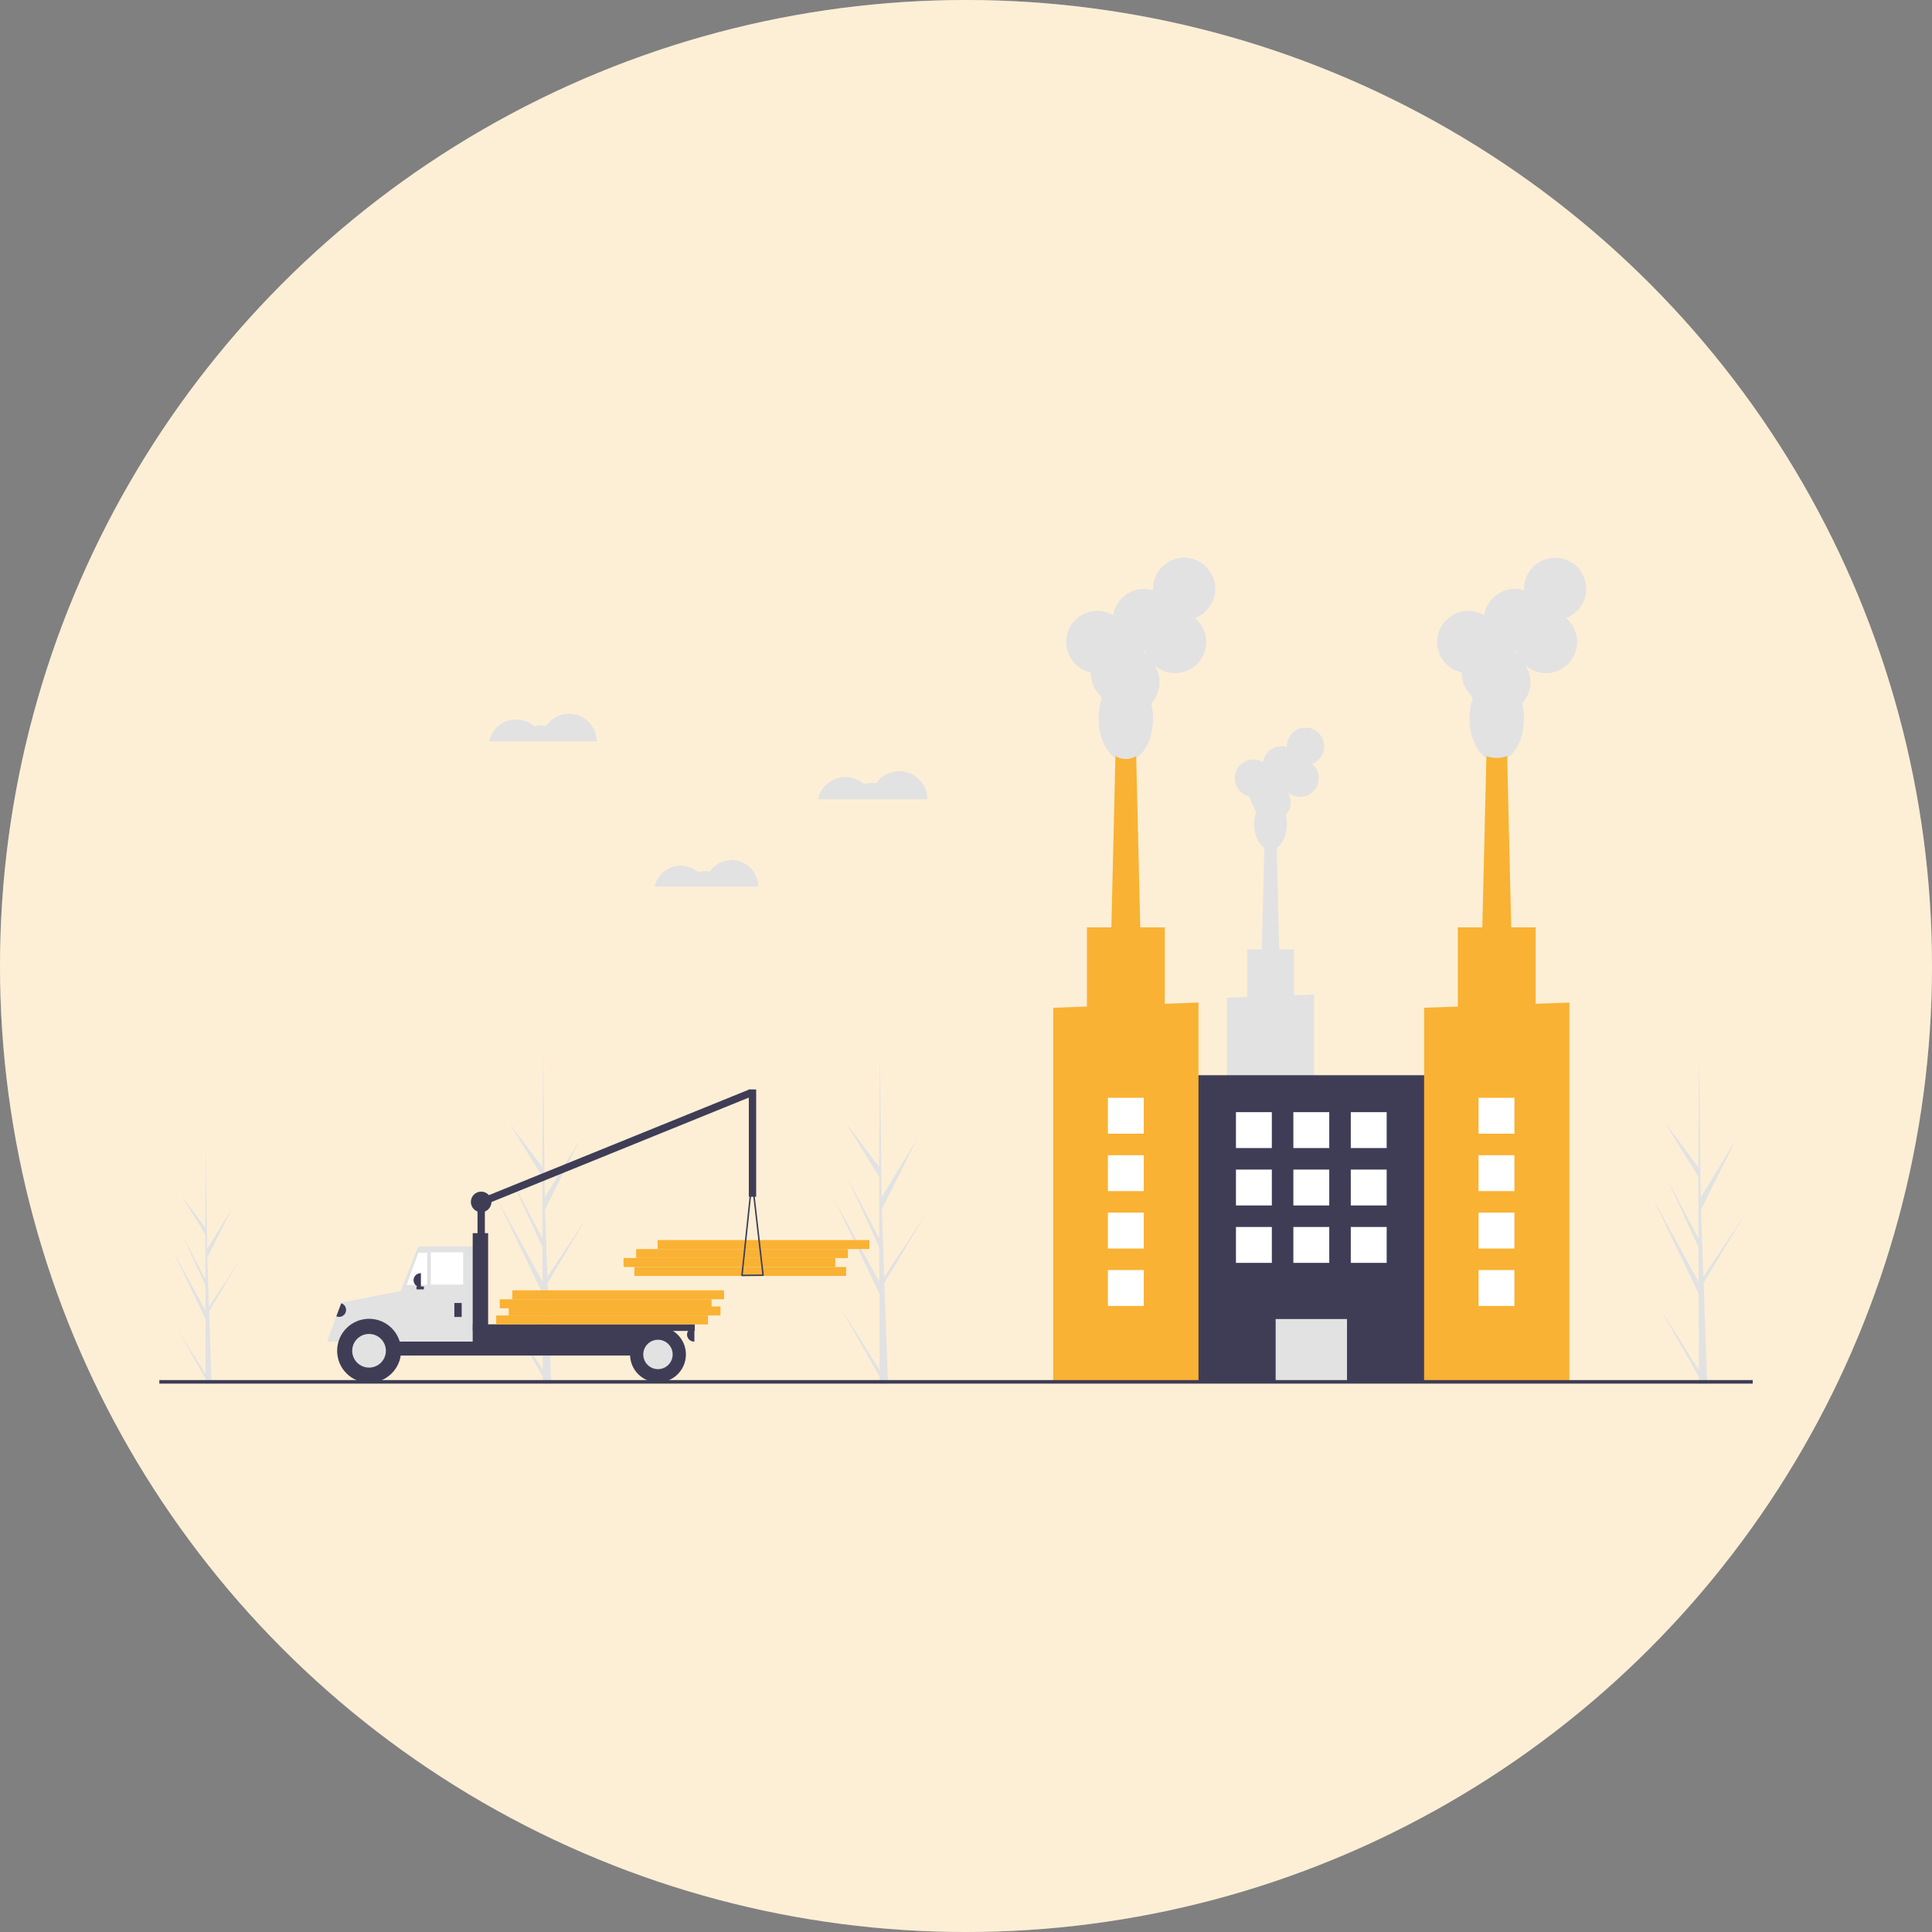 <svg width="97" height="97" viewBox="0 0 97 97" fill="none" xmlns="http://www.w3.org/2000/svg">
<rect x="0" y="0" width="97" height="97" fill="#808080" stroke="none"/>
<circle cx="48.5" cy="48.5" r="48.5" fill="white"/>
<circle cx="48.5" cy="48.5" r="48.5" fill="#F9B233" fill-opacity="0.2"/>
<g clip-path="url(#clip0_515_3678)">
<path d="M27.253 68.784L25.283 65.657L27.254 69.125L27.255 69.481C27.396 69.48 27.535 69.474 27.673 69.465L27.512 64.888L27.514 64.852L27.511 64.845L27.495 64.413L29.556 60.985L27.493 64.089L27.487 64.181L27.366 60.722L29.137 57.176L27.352 60.114L27.269 52.946L27.268 52.922L27.268 52.945L27.228 58.597L25.535 56.336L27.229 59.084L27.237 62.18L25.666 59.19L27.238 62.635L27.242 64.356L24.961 60.193L27.244 64.957L27.253 68.784Z" fill="#E2E2E2"/>
<path d="M44.164 68.784L42.193 65.657L44.164 69.125L44.166 69.481C44.306 69.48 44.445 69.474 44.583 69.465L44.422 64.888L44.425 64.852L44.421 64.845L44.406 64.413L46.466 60.985L44.403 64.089L44.397 64.181L44.276 60.722L46.047 57.176L44.262 60.114L44.179 52.946L44.179 52.922L44.178 52.945L44.138 58.597L42.445 56.336L44.139 59.084L44.147 62.18L42.577 59.19L44.148 62.635L44.152 64.356L41.871 60.193L44.154 64.957L44.164 68.784Z" fill="#E2E2E2"/>
<path d="M10.323 68.985L8.9 66.727L10.324 69.231L10.325 69.489C10.426 69.488 10.527 69.484 10.626 69.477L10.51 66.172L10.512 66.146L10.509 66.141L10.498 65.829L11.986 63.354L10.497 65.595L10.492 65.661L10.404 63.164L11.684 60.603L10.394 62.725L10.335 57.548L10.334 57.531L10.334 57.548L10.305 61.629L9.083 59.996L10.306 61.981L10.312 64.216L9.177 62.057L10.312 64.545L10.315 65.788L8.668 62.782L10.317 66.221L10.323 68.985Z" fill="#E2E2E2"/>
<path d="M85.293 68.784L83.322 65.657L85.293 69.125L85.294 69.481C85.435 69.48 85.574 69.474 85.712 69.465L85.551 64.888L85.553 64.852L85.55 64.845L85.534 64.413L87.595 60.985L85.532 64.089L85.526 64.181L85.405 60.722L87.176 57.176L85.391 60.114L85.308 52.946L85.308 52.922L85.307 52.945L85.267 58.597L83.574 56.336L85.268 59.084L85.276 62.18L83.706 59.19L85.277 62.635L85.281 64.356L83 60.193L85.283 64.957L85.293 68.784Z" fill="#E2E2E2"/>
<path d="M31.85 64.062H42.48V63.612H31.85V64.062Z" fill="#F9B233"/>
<path d="M31.307 63.612H41.938V63.162H31.307V63.612Z" fill="#F9B233"/>
<path d="M31.94 63.162H42.57V62.711H31.94V63.162Z" fill="#F9B233"/>
<path d="M33.018 62.711H43.648V62.261H33.018V62.711Z" fill="#F9B233"/>
<path d="M23.975 62.891H24.344V60.27H23.975V62.891Z" fill="#3F3D56"/>
<path d="M23.974 60.237L24.113 60.579L37.772 55.035L37.633 54.693L23.974 60.237Z" fill="#3F3D56"/>
<path d="M17.144 66.803H20.355V65.548H17.144V66.803Z" fill="#3F3D56"/>
<path d="M17.439 68.058H33.273V66.656H17.439V68.058Z" fill="#3F3D56"/>
<path d="M20.043 67.357H23.845V62.577H21.003L20.043 64.988V67.357Z" fill="#E2E2E2"/>
<path d="M21.63 64.497H23.254V62.873H21.63V64.497Z" fill="white"/>
<path d="M20.414 64.515H21.448V62.891H21.005L20.414 64.515Z" fill="white"/>
<path d="M22.811 66.121H23.18V65.419H22.811V66.121Z" fill="#3F3D56"/>
<path d="M21.133 64.626H21.114C21.021 64.626 20.932 64.588 20.866 64.523C20.801 64.457 20.764 64.368 20.764 64.275C20.764 64.182 20.801 64.093 20.866 64.027C20.932 63.961 21.021 63.924 21.114 63.924H21.133V64.626Z" fill="#3F3D56"/>
<path d="M34.863 67.357H34.845C34.752 67.357 34.663 67.32 34.597 67.254C34.531 67.189 34.494 67.099 34.494 67.006C34.494 66.913 34.531 66.824 34.597 66.758C34.663 66.693 34.752 66.656 34.845 66.656H34.863V67.357V67.357Z" fill="#3F3D56"/>
<path d="M18.567 66.65C18.292 66.654 18.022 66.719 17.776 66.842C17.53 66.964 17.315 67.14 17.147 67.357H16.426L17.127 65.403L20.394 64.759L20.301 67.357H19.986C19.818 67.14 19.603 66.964 19.357 66.842C19.111 66.719 18.841 66.654 18.567 66.65Z" fill="#E2E2E2"/>
<path d="M18.531 69.424C19.418 69.424 20.137 68.705 20.137 67.819C20.137 66.932 19.418 66.213 18.531 66.213C17.645 66.213 16.926 66.932 16.926 67.819C16.926 68.705 17.645 69.424 18.531 69.424Z" fill="#3F3D56"/>
<path d="M18.529 68.663C18.995 68.663 19.374 68.285 19.374 67.818C19.374 67.352 18.995 66.973 18.529 66.973C18.062 66.973 17.684 67.352 17.684 67.818C17.684 68.285 18.062 68.663 18.529 68.663Z" fill="#E2E2E2"/>
<path d="M33.035 69.406C33.81 69.406 34.438 68.778 34.438 68.003C34.438 67.228 33.81 66.6 33.035 66.6C32.261 66.6 31.633 67.228 31.633 68.003C31.633 68.778 32.261 69.406 33.035 69.406Z" fill="#3F3D56"/>
<path d="M33.035 68.741C33.443 68.741 33.773 68.41 33.773 68.003C33.773 67.595 33.443 67.265 33.035 67.265C32.627 67.265 32.297 67.595 32.297 68.003C32.297 68.41 32.627 68.741 33.035 68.741Z" fill="#E2E2E2"/>
<path d="M23.733 67.504H24.508V61.913H23.733V67.504Z" fill="#3F3D56"/>
<path d="M23.736 66.822H34.883V66.49H23.736V66.822Z" fill="#3F3D56"/>
<path d="M20.912 64.736H21.281V64.589H20.912V64.736Z" fill="#3F3D56"/>
<path d="M37.224 64.06C37.221 64.056 37.218 64.052 37.217 64.047C37.215 64.042 37.215 64.037 37.215 64.031L37.724 59.218C37.725 59.209 37.729 59.2 37.736 59.194C37.743 59.188 37.752 59.185 37.761 59.185H37.761C37.77 59.185 37.779 59.188 37.785 59.194C37.792 59.2 37.796 59.208 37.797 59.217L38.348 64.021C38.349 64.026 38.348 64.031 38.347 64.036C38.345 64.041 38.342 64.046 38.339 64.05C38.336 64.053 38.331 64.057 38.327 64.059C38.322 64.061 38.317 64.062 38.312 64.062L37.252 64.072H37.252C37.247 64.072 37.242 64.071 37.237 64.069C37.232 64.067 37.228 64.064 37.224 64.06ZM37.762 59.559L37.293 63.998L38.27 63.989L37.762 59.559Z" fill="#3F3D56"/>
<path d="M17.133 65.432L17.15 65.438C17.237 65.471 17.307 65.537 17.346 65.622C17.384 65.707 17.387 65.803 17.354 65.89C17.321 65.977 17.255 66.048 17.17 66.086C17.085 66.124 16.989 66.127 16.902 66.094L16.885 66.088L17.133 65.432Z" fill="#3F3D56"/>
<path d="M37.596 60.086H37.965V54.697H37.596V60.086Z" fill="#3F3D56"/>
<path d="M24.157 60.861C24.443 60.861 24.674 60.63 24.674 60.344C24.674 60.059 24.443 59.827 24.157 59.827C23.872 59.827 23.641 60.059 23.641 60.344C23.641 60.63 23.872 60.861 24.157 60.861Z" fill="#3F3D56"/>
<path d="M24.912 66.495H35.543V66.045H24.912V66.495Z" fill="#F9B233"/>
<path d="M25.541 66.045H36.172V65.594H25.541V66.045Z" fill="#F9B233"/>
<path d="M25.092 65.684H35.723V65.234H25.092V65.684Z" fill="#F9B233"/>
<path d="M25.721 65.234H36.352V64.783H25.721V65.234Z" fill="#F9B233"/>
<path d="M42.446 39.013C42.785 39.012 43.113 39.134 43.369 39.356C43.571 39.301 43.783 39.292 43.989 39.329C44.16 39.081 44.405 38.895 44.69 38.796C44.974 38.698 45.283 38.693 45.57 38.782C45.857 38.872 46.109 39.051 46.287 39.293C46.465 39.536 46.562 39.829 46.562 40.13H41.066C41.134 39.814 41.308 39.53 41.559 39.327C41.81 39.124 42.123 39.013 42.446 39.013Z" fill="#E2E2E2"/>
<path d="M34.176 43.459C34.496 43.458 34.806 43.574 35.048 43.783C35.239 43.731 35.439 43.722 35.634 43.758C35.796 43.523 36.028 43.347 36.297 43.254C36.566 43.161 36.857 43.156 37.129 43.241C37.401 43.325 37.638 43.495 37.807 43.724C37.975 43.953 38.066 44.23 38.066 44.515H32.871C32.935 44.216 33.099 43.948 33.337 43.756C33.574 43.563 33.87 43.459 34.176 43.459Z" fill="#E2E2E2"/>
<path d="M25.912 36.126C26.245 36.126 26.568 36.246 26.819 36.464C27.018 36.41 27.227 36.401 27.43 36.437C27.598 36.194 27.839 36.01 28.119 35.913C28.399 35.816 28.702 35.812 28.985 35.9C29.267 35.988 29.515 36.164 29.69 36.402C29.866 36.641 29.96 36.929 29.96 37.225H24.555C24.621 36.914 24.792 36.635 25.039 36.435C25.286 36.235 25.594 36.126 25.912 36.126Z" fill="#E2E2E2"/>
<path d="M61.602 50.089V61.342H65.978V49.932L64.962 49.969V47.666H64.225L64.103 42.567C64.401 42.373 64.61 41.913 64.61 41.376C64.611 41.221 64.593 41.068 64.557 40.918C64.697 40.765 64.784 40.571 64.802 40.364C64.82 40.158 64.769 39.951 64.657 39.776C64.751 39.858 64.86 39.92 64.978 39.96C65.095 39.999 65.22 40.015 65.344 40.005C65.468 39.996 65.588 39.963 65.699 39.907C65.81 39.85 65.908 39.773 65.989 39.678C66.069 39.584 66.13 39.474 66.168 39.356C66.206 39.237 66.219 39.113 66.209 38.989C66.198 38.865 66.162 38.745 66.105 38.635C66.047 38.525 65.968 38.428 65.873 38.348C66.033 38.289 66.175 38.187 66.282 38.053C66.388 37.919 66.456 37.758 66.478 37.588C66.5 37.418 66.475 37.245 66.405 37.089C66.336 36.932 66.225 36.797 66.084 36.699C65.944 36.601 65.779 36.544 65.608 36.533C65.437 36.522 65.266 36.558 65.114 36.637C64.962 36.717 64.835 36.836 64.746 36.982C64.657 37.129 64.61 37.297 64.61 37.468C64.61 37.482 64.611 37.496 64.611 37.509C64.482 37.47 64.347 37.459 64.213 37.477C64.08 37.494 63.952 37.541 63.838 37.612C63.724 37.684 63.627 37.779 63.553 37.892C63.479 38.004 63.43 38.132 63.41 38.265C63.293 38.195 63.162 38.152 63.026 38.138C62.891 38.124 62.754 38.139 62.626 38.184C62.497 38.228 62.379 38.299 62.281 38.394C62.183 38.488 62.106 38.602 62.057 38.729C62.007 38.855 61.986 38.992 61.994 39.127C62.002 39.263 62.04 39.395 62.105 39.515C62.169 39.635 62.259 39.739 62.368 39.821C62.477 39.903 62.602 39.959 62.735 39.988C62.735 39.995 62.735 40.001 62.735 40.008C62.822 40.271 62.933 40.525 63.066 40.768C63.001 40.964 62.968 41.169 62.969 41.376C62.969 41.913 63.178 42.373 63.476 42.567L63.354 47.666H62.617V50.053L61.602 50.089ZM64.334 39.344L64.337 39.344C64.35 39.344 64.364 39.343 64.377 39.343C64.385 39.371 64.395 39.398 64.406 39.424C64.384 39.396 64.36 39.369 64.334 39.344Z" fill="#E2E2E2"/>
<path d="M59.196 69.351H72.481V53.983H59.196V69.351Z" fill="#3F3D56"/>
<path d="M64.047 69.351H67.629V66.225H64.047V69.351Z" fill="#E2E2E2"/>
<path d="M54.766 33.762C54.765 33.773 54.765 33.784 54.765 33.796C54.764 34.005 54.806 34.212 54.888 34.404C54.969 34.597 55.088 34.771 55.239 34.916C55.262 34.966 55.288 35.015 55.317 35.062C55.208 35.389 55.154 35.731 55.155 36.075C55.155 37.262 55.768 38.224 56.523 38.224C57.278 38.224 57.89 37.262 57.89 36.075C57.891 35.818 57.861 35.562 57.801 35.312C58.036 35.058 58.179 34.733 58.21 34.389C58.24 34.045 58.156 33.7 57.969 33.41C58.125 33.546 58.307 33.65 58.503 33.715C58.699 33.781 58.907 33.806 59.113 33.791C59.319 33.776 59.521 33.72 59.705 33.626C59.89 33.532 60.054 33.403 60.188 33.245C60.322 33.088 60.423 32.905 60.486 32.708C60.549 32.511 60.572 32.303 60.554 32.097C60.536 31.891 60.478 31.69 60.382 31.507C60.285 31.324 60.154 31.161 59.995 31.029C60.263 30.93 60.498 30.76 60.676 30.537C60.854 30.313 60.967 30.045 61.004 29.762C61.04 29.479 60.998 29.191 60.882 28.93C60.767 28.669 60.581 28.444 60.347 28.281C60.113 28.117 59.838 28.021 59.553 28.003C59.268 27.985 58.983 28.045 58.73 28.177C58.477 28.309 58.265 28.509 58.117 28.753C57.969 28.997 57.89 29.277 57.89 29.563C57.89 29.586 57.891 29.608 57.892 29.631C57.678 29.566 57.451 29.547 57.229 29.577C57.007 29.606 56.793 29.683 56.603 29.803C56.413 29.922 56.251 30.081 56.128 30.268C56.005 30.456 55.923 30.668 55.889 30.89C55.694 30.774 55.477 30.702 55.251 30.678C55.026 30.655 54.798 30.681 54.583 30.755C54.368 30.828 54.173 30.948 54.009 31.105C53.845 31.261 53.718 31.452 53.635 31.663C53.552 31.875 53.517 32.101 53.53 32.328C53.544 32.554 53.607 32.775 53.714 32.974C53.822 33.174 53.972 33.348 54.153 33.484C54.335 33.62 54.544 33.715 54.766 33.762ZM57.435 32.689C57.457 32.689 57.48 32.688 57.502 32.687C57.516 32.733 57.532 32.778 57.55 32.823C57.513 32.776 57.473 32.731 57.431 32.689L57.435 32.689Z" fill="#E2E2E2"/>
<path d="M55.742 48.903H57.305L57.249 46.559V46.558L57.045 37.963C56.888 38.059 56.708 38.109 56.524 38.109C56.34 38.109 56.16 38.059 56.003 37.963L55.798 46.558V46.559L55.742 48.903Z" fill="#F9B233"/>
<path d="M52.879 50.596V69.352H60.172V50.336L58.479 50.397V46.56H54.572V50.536L52.879 50.596Z" fill="#F9B233"/>
<path d="M73.391 33.762C73.39 33.773 73.39 33.784 73.39 33.796C73.389 34.005 73.431 34.212 73.513 34.404C73.594 34.597 73.713 34.771 73.864 34.916C73.887 34.966 73.913 35.015 73.942 35.062C73.833 35.389 73.778 35.731 73.78 36.075C73.78 37.262 74.393 38.224 75.148 38.224C75.903 38.224 76.515 37.262 76.515 36.075C76.516 35.818 76.486 35.562 76.426 35.312C76.661 35.058 76.805 34.733 76.835 34.389C76.865 34.045 76.781 33.7 76.594 33.41C76.75 33.546 76.932 33.65 77.128 33.715C77.324 33.781 77.532 33.806 77.738 33.791C77.944 33.776 78.146 33.72 78.33 33.626C78.515 33.532 78.679 33.403 78.813 33.245C78.947 33.088 79.048 32.905 79.111 32.708C79.174 32.511 79.197 32.303 79.179 32.097C79.161 31.891 79.103 31.69 79.007 31.507C78.91 31.324 78.779 31.161 78.62 31.029C78.888 30.93 79.123 30.76 79.301 30.537C79.479 30.313 79.592 30.045 79.629 29.762C79.665 29.479 79.623 29.191 79.507 28.93C79.392 28.669 79.207 28.444 78.972 28.281C78.738 28.117 78.463 28.021 78.178 28.003C77.893 27.985 77.609 28.045 77.355 28.177C77.102 28.309 76.89 28.509 76.742 28.753C76.594 28.997 76.515 29.277 76.515 29.563C76.515 29.586 76.516 29.608 76.517 29.631C76.302 29.566 76.076 29.547 75.854 29.577C75.632 29.606 75.418 29.683 75.228 29.803C75.038 29.922 74.876 30.081 74.753 30.268C74.63 30.456 74.548 30.668 74.514 30.89C74.32 30.774 74.102 30.702 73.876 30.678C73.65 30.655 73.423 30.681 73.208 30.755C72.993 30.828 72.798 30.948 72.634 31.105C72.47 31.261 72.343 31.452 72.26 31.663C72.177 31.875 72.141 32.101 72.155 32.328C72.169 32.554 72.232 32.775 72.339 32.974C72.447 33.174 72.597 33.348 72.778 33.484C72.96 33.62 73.169 33.715 73.391 33.762ZM76.06 32.689C76.082 32.689 76.105 32.688 76.127 32.687C76.141 32.733 76.157 32.778 76.175 32.823C76.138 32.776 76.098 32.731 76.055 32.689L76.06 32.689Z" fill="#E2E2E2"/>
<path d="M74.367 48.904H75.93L75.67 37.963C75.333 38.084 74.964 38.084 74.628 37.963L74.367 48.904Z" fill="#F9B233"/>
<path d="M71.5 50.596V69.352H78.794V50.336L78.195 50.358L77.1 50.397V46.56H73.193V50.536L71.5 50.596Z" fill="#F9B233"/>
<path d="M67.819 57.64H69.621V55.838H67.819V57.64Z" fill="white"/>
<path d="M64.936 57.64H66.738V55.838H64.936V57.64Z" fill="white"/>
<path d="M62.054 57.64H63.855V55.838H62.054V57.64Z" fill="white"/>
<path d="M67.819 60.523H69.621V58.721H67.819V60.523Z" fill="white"/>
<path d="M64.936 60.523H66.738V58.721H64.936V60.523Z" fill="white"/>
<path d="M62.054 60.523H63.855V58.721H62.054V60.523Z" fill="white"/>
<path d="M67.819 63.405H69.621V61.603H67.819V63.405Z" fill="white"/>
<path d="M64.936 63.405H66.738V61.603H64.936V63.405Z" fill="white"/>
<path d="M62.054 63.405H63.855V61.603H62.054V63.405Z" fill="white"/>
<path d="M55.624 56.919H57.426V55.117H55.624V56.919Z" fill="white"/>
<path d="M55.624 59.802H57.426V58H55.624V59.802Z" fill="white"/>
<path d="M55.624 62.685H57.426V60.883H55.624V62.685Z" fill="white"/>
<path d="M55.624 65.568H57.426V63.766H55.624V65.568Z" fill="white"/>
<path d="M74.233 56.919H76.035V55.117H74.233V56.919Z" fill="white"/>
<path d="M74.233 59.802H76.035V58H74.233V59.802Z" fill="white"/>
<path d="M74.233 62.685H76.035V60.883H74.233V62.685Z" fill="white"/>
<path d="M74.233 65.568H76.035V63.766H74.233V65.568Z" fill="white"/>
<path d="M88 69.288H8V69.468H88V69.288Z" fill="#3F3D56"/>
</g>
<defs>
<clipPath id="clip0_515_3678">
<rect width="80" height="41.489" fill="white" transform="translate(8 28)"/>
</clipPath>
</defs>
</svg>
